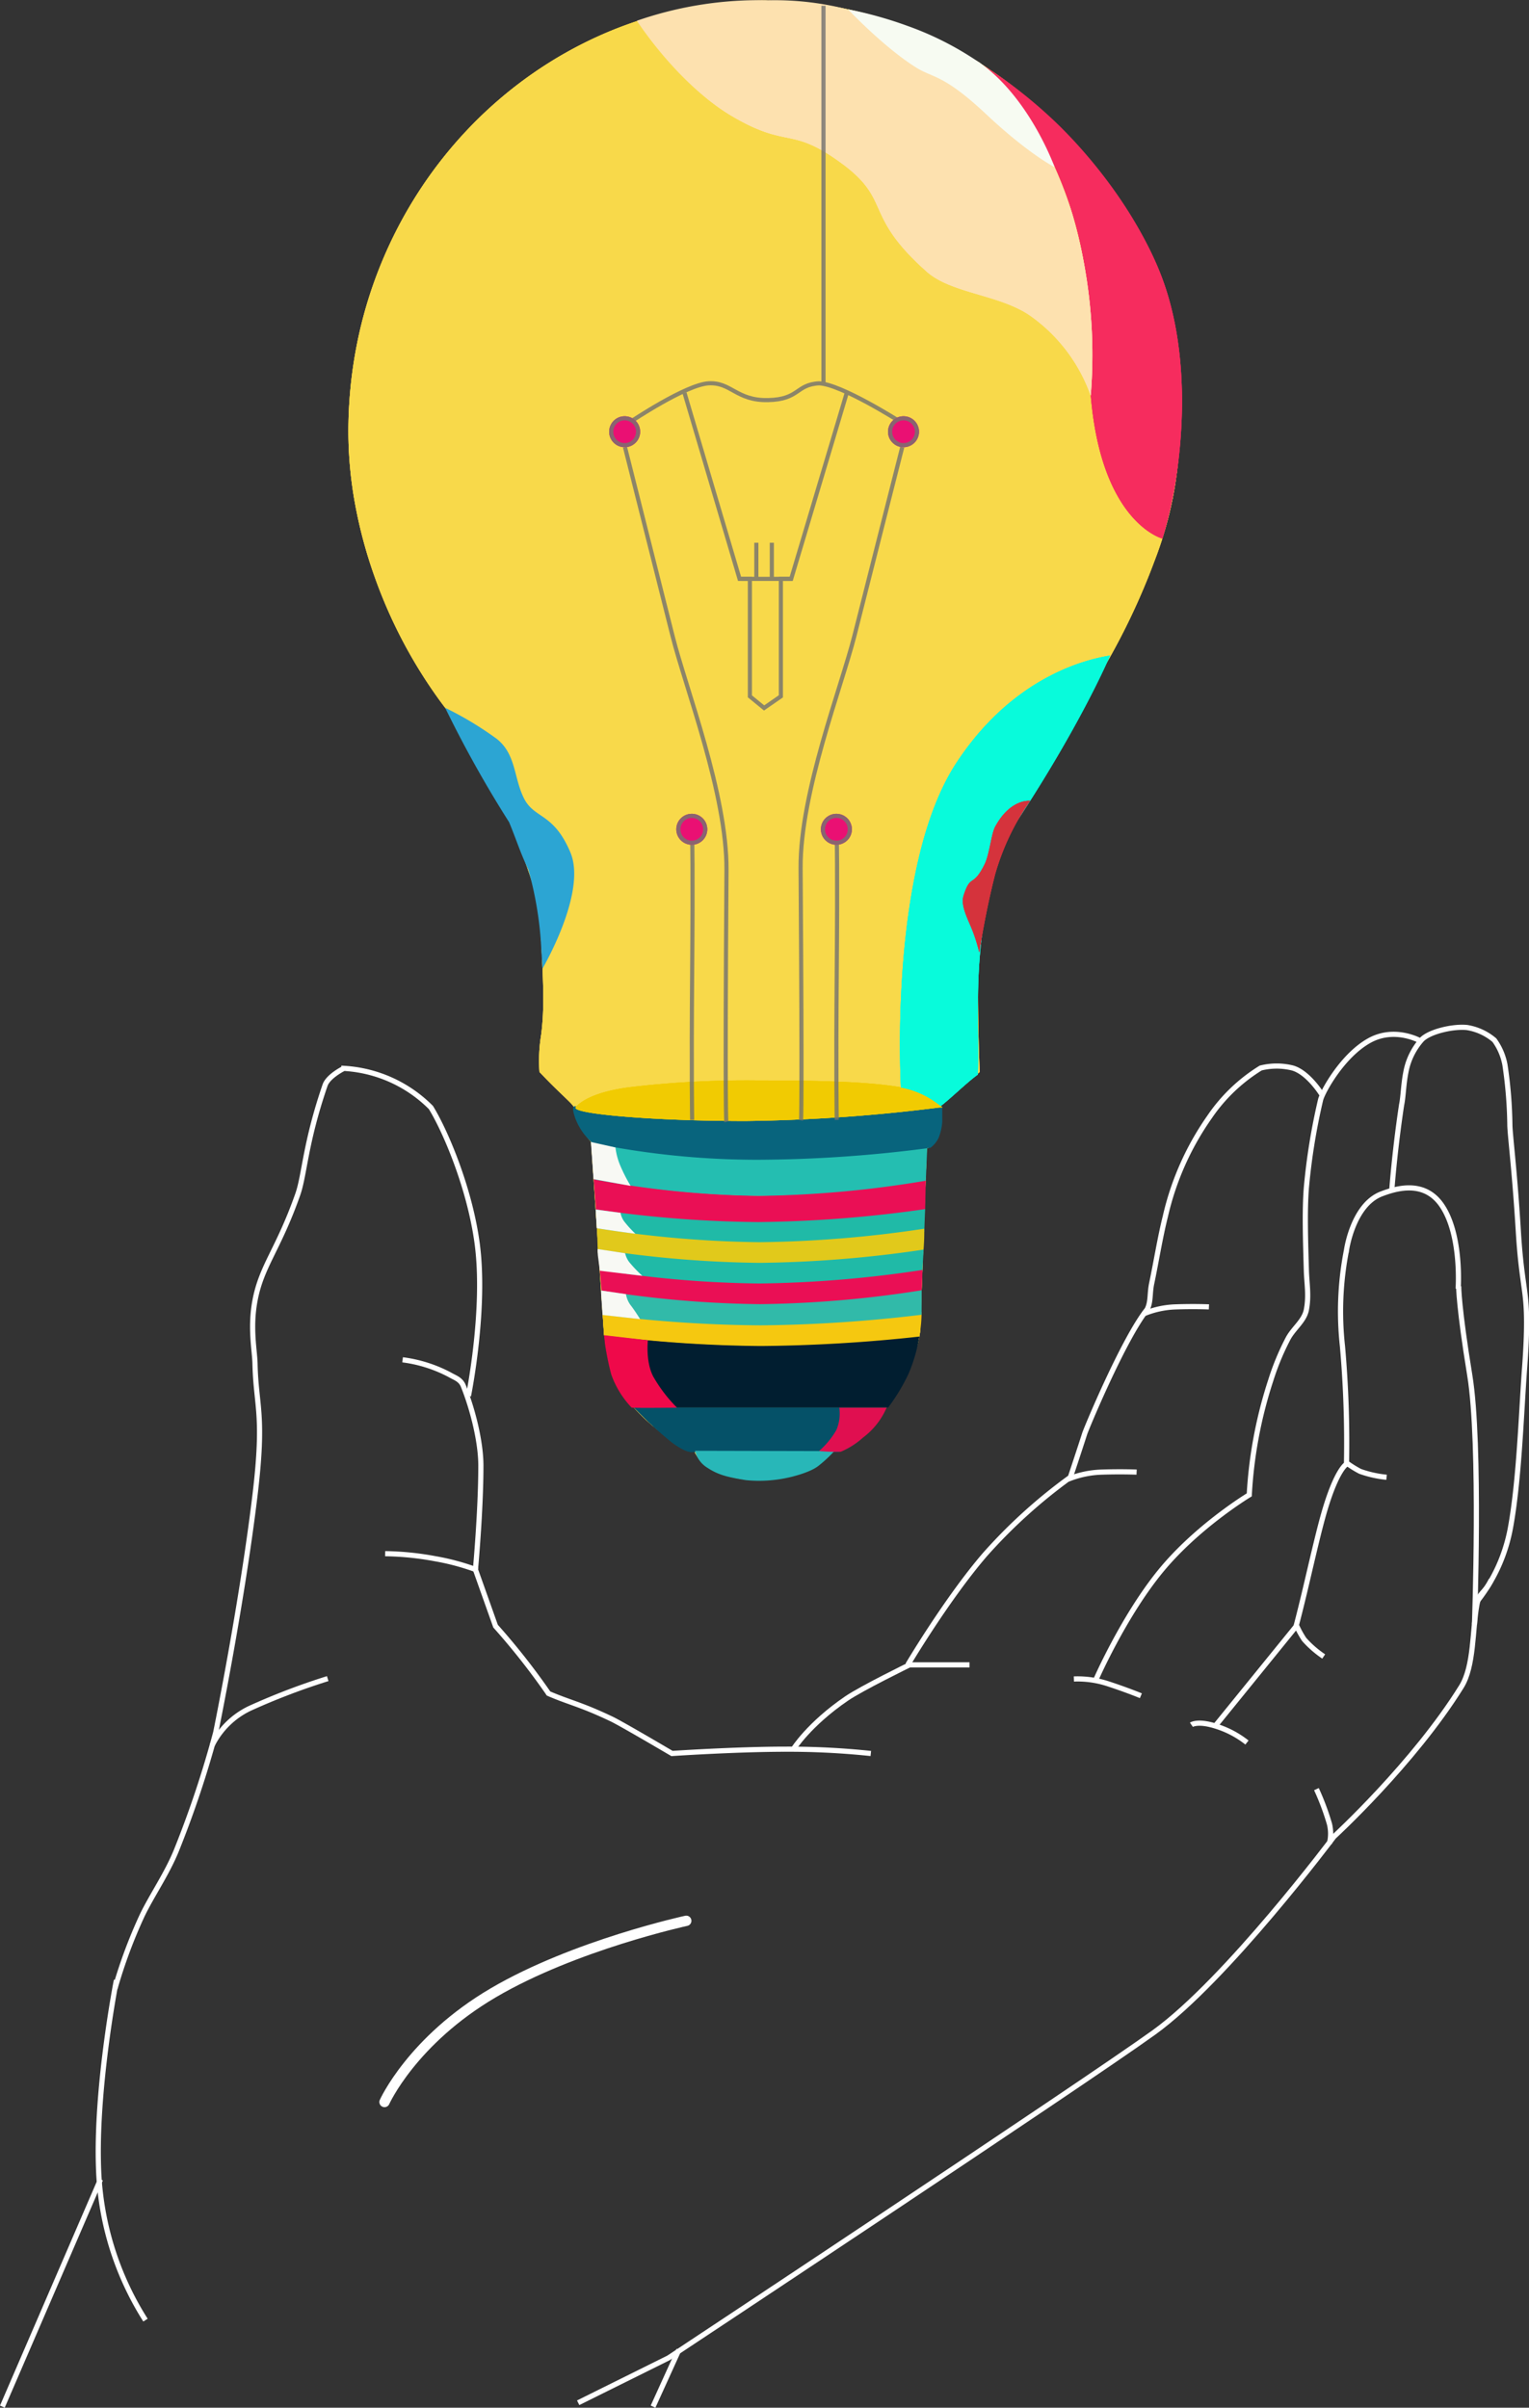 <svg xmlns="http://www.w3.org/2000/svg" width="296.078" height="466.324" viewBox="0 0 296.078 466.324">
  <rect x="0" y="0" width="296.078" height="466.324" fill="#333333" stroke="none"/>
  <g id="light" transform="translate(-873.041 -393.383)">
    <g id="Component_2_1" data-name="Component 2 – 1" transform="translate(873.5 592.349)">
      <line id="Line_1" data-name="Line 1" y1="11" x2="5" transform="translate(126 256.151)" fill="none" stroke="#fff" stroke-width="1"/>
      <path id="Path_1" data-name="Path 1" d="M1.5,110.25,19,101.56s79.908-52.9,93.977-63.026S147.837.614,147.837.614s15.442-14.177,24.681-29.043c2.484-4,2.128-10.981,2.995-15.79.479-2.657,1.362-1.969,2.8-4.906" transform="translate(110 156.151)" fill="none" stroke="#fff" stroke-width="1"/>
      <line id="Line_2" data-name="Line 2" x1="19" y2="44" transform="translate(0 223.151)" fill="none" stroke="#fff" stroke-width="1"/>
      <path id="Path_2" data-name="Path 2" d="M18.712,58.245a58.509,58.509,0,0,1-9-27.574C8.729,14.522,13.085-7.6,13.085-7.6" transform="translate(9 192.151)" fill="none" stroke="#fff" stroke-width="1"/>
      <path id="Path_4" data-name="Path 4" d="M-.2,176.045a96,96,0,0,1,5.292-14.222c1.81-3.773,4.771-8.025,6.615-12.568a198.128,198.128,0,0,0,7.607-22.821s5.044-24.64,7.607-45.972c1.887-15.7.182-17.124,0-25.467-.058-2.586-1-6.927,0-12.237,1.26-6.719,4.5-9.816,8.268-20.506,1.35-3.827,1.406-9.839,5.292-21.167.617-1.8,3.661-3.282,3.661-3.282A25.836,25.836,0,0,1,60.982,5.386c2.667,4.3,7.42,15.24,8.93,26.128C71.688,44.323,68.25,61.25,68.25,61.25" transform="translate(22 10.151)" fill="none" stroke="#fff" stroke-width="1"/>
      <path id="Path_5" data-name="Path 5" d="M-13.5-5.75A26.657,26.657,0,0,1-4.333-2.833c.948.559,2.08.848,2.6,2.167C.182,4.143,1.658,10.3,1.658,14.736,1.658,23.49.607,34.877.607,34.877L4.5,45.833A134.828,134.828,0,0,1,14.5,58.5c.034.052.068.1.254.381,4.164,1.8,6.143,2.047,12.246,4.952,1.855.883,11.667,6.667,11.667,6.667s12.375-.833,22-.833a151.851,151.851,0,0,1,16.5.833" transform="translate(91 70.151)" fill="none" stroke="#fff" stroke-width="1"/>
      <path id="Path_6" data-name="Path 6" d="M21,4a45.238,45.238,0,0,0-8.168-2.219A56.675,56.675,0,0,0,3.122.8" transform="translate(71 101.151)" fill="none" stroke="#fff" stroke-width="1"/>
      <path id="Path_7" data-name="Path 7" d="M.167,16.667s3-4.833,10.333-9.833c2.9-1.975,12.148-6.5,12.148-6.5h11.63" transform="translate(153 123.151)" fill="none" stroke="#fff" stroke-width="1"/>
      <path id="Path_8" data-name="Path 8" d="M-.672,116.317s7.581-12.792,14.937-21.339a102.035,102.035,0,0,1,16.54-14.97s1.89-5.669,2.772-8.441c.329-1.034,7.559-18.393,12.094-24.063.76-1.514.464-3.048.882-5.039.856-4.056,1.622-8.9,2.646-12.976a54.643,54.643,0,0,1,8.567-19.275,32.715,32.715,0,0,1,9.9-9.478,12.762,12.762,0,0,1,6.191,0c3.025.881,5.6,5.054,5.6,5.054" transform="translate(176 7.151)" fill="none" stroke="#fff" stroke-width="1"/>
      <path id="Path_9" data-name="Path 9" d="M-1.085,1.386A17.463,17.463,0,0,1,5.214,0c3.653-.126,6.425,0,6.425,0" transform="translate(222 54.151)" fill="none" stroke="#fff" stroke-width="1"/>
      <path id="Path_11" data-name="Path 11" d="M-1.085,1.386A18.942,18.942,0,0,1,5.5,0c3.821-.126,6.719,0,6.719,0" transform="translate(207.418 86.151)" fill="none" stroke="#fff" stroke-width="1"/>
      <path id="Path_15" data-name="Path 15" d="M-1.085,1.386A18.942,18.942,0,0,1,5.5,0c3.821-.126,6.719,0,6.719,0" transform="translate(208.981 125.287) rotate(20)" fill="none" stroke="#fff" stroke-width="1"/>
      <path id="Path_16" data-name="Path 16" d="M-2.293,1.688S-1.425.44,2.4.314a18.594,18.594,0,0,1,6.59.927" transform="translate(232.981 134.287) rotate(20)" fill="none" stroke="#fff" stroke-width="1"/>
      <path id="Path_10" data-name="Path 10" d="M62.416-8.6s-4.831-2.672-9.681,0C47.467-5.7,43.607,1.426,43.259,2.911a122.115,122.115,0,0,0-2.751,17.017c-.361,4.542-.16,10.376,0,16,.074,2.556.529,4.9,0,7.643-.412,2.132-2.4,3.5-3.5,5.479a49.425,49.425,0,0,0-3.4,8.189A86.4,86.4,0,0,0,29.45,79.409S19.333,85.5,12.191,94.275-.3,115.325-.3,115.325" transform="translate(212 11.151)" fill="none" stroke="#fff" stroke-width="1"/>
      <path id="Path_12" data-name="Path 12" d="M46.9,18.5s.755-10.465-3.2-16.2C40.285-2.654,34.827-.923,32.1.1c-5.6,2.1-6.822,10.924-6.822,10.924A61.521,61.521,0,0,0,24.5,29.647a212.29,212.29,0,0,1,.778,22.814S23.45,53.4,21.1,61.3c-1.215,4.084-2.755,11-4,16.2-1.026,4.284-1.6,6.4-1.6,6.4L0,103" transform="translate(235 32.151)" fill="none" stroke="#fff" stroke-width="1"/>
      <path id="Path_13" data-name="Path 13" d="M0,0A19.994,19.994,0,0,0,2.916,1.858,21.487,21.487,0,0,0,8.038,3" transform="translate(260 84.151)" fill="none" stroke="#fff" stroke-width="1"/>
      <path id="Path_19" data-name="Path 19" d="M-.049-.459A7.989,7.989,0,0,0,2.916,1.858,48.018,48.018,0,0,0,9.78,4.024" transform="matrix(-0.616, -0.788, 0.788, -0.616, 257.311, 157.741)" fill="none" stroke="#fff" stroke-width="1"/>
      <path id="Path_14" data-name="Path 14" d="M0,0A19.047,19.047,0,0,0,2.787,1.858,19.759,19.759,0,0,0,7.683,3" transform="matrix(0.883, 0.469, -0.469, 0.883, 250.488, 115.607)" fill="none" stroke="#fff" stroke-width="1"/>
      <path id="Path_17" data-name="Path 17" d="M1.043,32.473s.544-7.622,1.906-16.606c.332-1.565.358-3.963.817-6.261A13.033,13.033,0,0,1,6.76,3.344c1.366-1.6,6.056-2.738,8.848-2.45a10.8,10.8,0,0,1,5.309,2.45,11.849,11.849,0,0,1,2.042,4.764,84.661,84.661,0,0,1,.953,11.57c0,1.814.919,8.78,1.633,20.554.359,5.911.8,8.455,1.225,11.706.341,2.614.661,5.923,0,14.837-.654,8.824-1.048,21.669-2.722,30.9A32.238,32.238,0,0,1,17.5,112.125" transform="translate(268 -0.849)" fill="none" stroke="#fff" stroke-width="1"/>
      <path id="Path_18" data-name="Path 18" d="M0,0S-.026,3.932,2.152,17.271,3.063,65.5,3.063,65.5" transform="translate(282 50.151)" fill="none" stroke="#fff" stroke-width="1"/>
      <path id="Path_20" data-name="Path 20" d="M-.359,12.873A15.685,15.685,0,0,1,6.959,5.739,130.574,130.574,0,0,1,22,0" transform="translate(41 126.151)" fill="none" stroke="#fff" stroke-width="1"/>
      <path id="Path_21" data-name="Path 21" d="M0,37S5.327,25.089,21.077,15.839,58.429,1.906,58.429,1.906" transform="translate(74 171.151)" fill="none" stroke="#fff" stroke-linecap="round" stroke-width="2"/>
    </g>
    <g id="Component_1_1" data-name="Component 1 – 1" transform="translate(940.5 393.383)">
      <path id="Union_5" data-name="Union 5" d="M67.5,281.5c-3.559-1.119-9.236-5.279-12.75-9.751a14.925,14.925,0,0,1-3-5,49.073,49.073,0,0,1-1.75-8L47.5,221.5s-2-1.75-3.25-6.5c-.221-.841-2.25-2.25-6.75-7a31.3,31.3,0,0,1,.34-7.249c.651-5.127.41-9.751,0-18.25-.5-9.25-1.34-10-5.591-22.25-7.341-12.3-11.246-19.54-12.8-22.523q-.625-.81-1.235-1.64A94.483,94.483,0,0,1,5.548,111.982,90.933,90.933,0,0,1,1.839,98.2,78.477,78.477,0,0,1,.5,84,87.094,87.094,0,0,1,2.137,67.168a84.716,84.716,0,0,1,12.116-29.86A83.6,83.6,0,0,1,24.084,24.95,81.751,81.751,0,0,1,36,14.756a79.667,79.667,0,0,1,13.673-7.7,78,78,0,0,1,62.656,0A79.666,79.666,0,0,1,126,14.756,81.751,81.751,0,0,1,137.916,24.95a83.6,83.6,0,0,1,9.832,12.358,84.716,84.716,0,0,1,12.116,29.86A87.094,87.094,0,0,1,161.5,84a72.344,72.344,0,0,1-4.824,24.815,132.666,132.666,0,0,1-9.73,20.645c-1.347,2.574-3.4,6.515-5.446,10.54-3.5,6.874-8.75,12.5-10,16.25a57.774,57.774,0,0,0-4.25,8.5,79.4,79.4,0,0,0-4.5,17.75c-.75,7.5,0,25.5,0,25.5l-8,7s1,.5,0,4.25-2.25,3.5-2.25,3.5l-1.25,35s0,5.25-5.75,14a30.486,30.486,0,0,1-6.5,7.5c-2.172,1.681-5.472,2.163-6.75,4-2.742,2.507-7.524,3.819-12.2,3.819C74.579,287.069,69.252,285.274,67.5,281.5Z" transform="translate(-0.5 -0.383)" fill="#f8d94a"/>
      <path id="Union_6" data-name="Union 6" d="M67.5,281.5c-3.559-1.119-9.236-5.279-12.75-9.751a14.925,14.925,0,0,1-3-5,49.073,49.073,0,0,1-1.75-8L47.5,221.5s-2-1.75-3.25-6.5c-.221-.841-2.25-2.25-6.75-7a31.3,31.3,0,0,1,.34-7.249c.651-5.127.41-9.751,0-18.25-.5-9.25-1.34-10-5.591-22.25-7.341-12.3-11.246-19.54-12.8-22.523q-.625-.81-1.235-1.64A94.483,94.483,0,0,1,5.548,111.982,90.933,90.933,0,0,1,1.839,98.2,78.477,78.477,0,0,1,.5,84,87.094,87.094,0,0,1,2.137,67.168a84.716,84.716,0,0,1,12.116-29.86A83.6,83.6,0,0,1,24.084,24.95,81.751,81.751,0,0,1,36,14.756a79.667,79.667,0,0,1,13.673-7.7,78,78,0,0,1,62.656,0A79.666,79.666,0,0,1,126,14.756,81.751,81.751,0,0,1,137.916,24.95a83.6,83.6,0,0,1,9.832,12.358,84.716,84.716,0,0,1,12.116,29.86A87.094,87.094,0,0,1,161.5,84a72.344,72.344,0,0,1-4.824,24.815,132.666,132.666,0,0,1-9.73,20.645c-1.347,2.574-3.4,6.515-5.446,10.54-3.5,6.874-8.75,12.5-10,16.25a57.774,57.774,0,0,0-4.25,8.5,79.4,79.4,0,0,0-4.5,17.75c-.75,7.5,0,25.5,0,25.5l-8,7s1,.5,0,4.25-2.25,3.5-2.25,3.5l-1.25,35s0,5.25-5.75,14a30.486,30.486,0,0,1-6.5,7.5c-2.172,1.681-5.472,2.163-6.75,4-2.742,2.507-7.524,3.819-12.2,3.819C74.579,287.069,69.252,285.274,67.5,281.5Z" transform="translate(-0.5 -0.383)" fill="#f8d94a"/>
      <path id="Union_7" data-name="Union 7" d="M67.5,281.5c-3.559-1.119-9.236-5.279-12.75-9.751a14.925,14.925,0,0,1-3-5,49.073,49.073,0,0,1-1.75-8L47.5,221.5s-2-1.75-3.25-6.5c-.221-.841-2.25-2.25-6.75-7a31.3,31.3,0,0,1,.34-7.249c.651-5.127.41-9.751,0-18.25-.5-9.25-1.34-10-5.591-22.25-7.341-12.3-11.246-19.54-12.8-22.523q-.625-.81-1.235-1.64A94.483,94.483,0,0,1,5.548,111.982,90.933,90.933,0,0,1,1.839,98.2,78.477,78.477,0,0,1,.5,84,87.094,87.094,0,0,1,2.137,67.168a84.716,84.716,0,0,1,12.116-29.86A83.6,83.6,0,0,1,24.084,24.95,81.751,81.751,0,0,1,36,14.756a79.667,79.667,0,0,1,13.673-7.7,78,78,0,0,1,62.656,0A79.666,79.666,0,0,1,126,14.756,81.751,81.751,0,0,1,137.916,24.95a83.6,83.6,0,0,1,9.832,12.358,84.716,84.716,0,0,1,12.116,29.86A87.094,87.094,0,0,1,161.5,84a72.344,72.344,0,0,1-4.824,24.815,132.666,132.666,0,0,1-9.73,20.645c-1.347,2.574-3.4,6.515-5.446,10.54-3.5,6.874-8.75,12.5-10,16.25a57.774,57.774,0,0,0-4.25,8.5,79.4,79.4,0,0,0-4.5,17.75c-.75,7.5,0,25.5,0,25.5l-8,7s1,.5,0,4.25-2.25,3.5-2.25,3.5l-1.25,35s0,5.25-5.75,14a30.486,30.486,0,0,1-6.5,7.5c-2.172,1.681-5.472,2.163-6.75,4-2.742,2.507-7.524,3.819-12.2,3.819C74.579,287.069,69.252,285.274,67.5,281.5Z" transform="translate(-0.5 -0.383)" fill="#f8d94a"/>
      <path id="Path_189" data-name="Path 189" d="M.5,0A261.011,261.011,0,0,0,30.713,2,287.187,287.187,0,0,0,61.594.047,30.67,30.67,0,0,1,59.452,7.5a37.206,37.206,0,0,1-3.93,6.5H5.9A15.541,15.541,0,0,1,2.465,8.75,36.2,36.2,0,0,1,.5,0Z" transform="translate(49 258.617)" fill="#011e30"/>
      <path id="Path_195" data-name="Path 195" d="M0,0H48.833a37.554,37.554,0,0,1-4.472,5.675,12.044,12.044,0,0,1-4.7,2.908H11.333S10.266,8.951,7.268,6.7A79.27,79.27,0,0,1,0,0Z" transform="translate(55.333 272.617)" fill="#055168"/>
      <path id="Path_196" data-name="Path 196" d="M0,0H48.833a37.554,37.554,0,0,1-4.472,5.675,12.044,12.044,0,0,1-4.7,2.908H11.333S10.266,8.951,7.268,6.7A79.27,79.27,0,0,1,0,0Z" transform="translate(55.333 272.617)" fill="#055168"/>
      <path id="Path_197" data-name="Path 197" d="M0,0H48.833a37.554,37.554,0,0,1-4.472,5.675,12.044,12.044,0,0,1-4.7,2.908H11.333S10.266,8.951,7.268,6.7A79.27,79.27,0,0,1,0,0Z" transform="translate(55.333 272.617)" fill="#055168"/>
      <path id="Path_199" data-name="Path 199" d="M.313,0,27.281.063a25.41,25.41,0,0,1-3.094,2.875c-1.805,1.41-5.812,2.25-5.812,2.25a26.131,26.131,0,0,1-8.187.5C6.746,5.116,4.9,4.723,2.75,3.313A5.315,5.315,0,0,1,.313,0Z" transform="translate(66.812 280.992)" fill="#28b7b8"/>
      <path id="Path_179" data-name="Path 179" d="M-.312-.75A201.377,201.377,0,0,0,30.332,1.972,233.784,233.784,0,0,0,61.5-.5s0,1.125-.109,2.313-.328,2.438-.328,2.438A300.031,300.031,0,0,1,30.332,6.078,256.337,256.337,0,0,1,0,4.025Z" transform="translate(49.5 254.617)" fill="#f5c810"/>
      <path id="Path_146" data-name="Path 146" d="M0-.406A239.5,239.5,0,0,0,31.52,1.972,228.391,228.391,0,0,0,63.562-.668V4.025A292.064,292.064,0,0,1,31.52,6.078,204.352,204.352,0,0,1,.219,3.344Z" transform="translate(47.937 234.617)" fill="#20baa7"/>
      <path id="Path_147" data-name="Path 147" d="M0-.668a216.366,216.366,0,0,0,31.52,2.64A228.391,228.391,0,0,0,63.562-.668V4.025A292.064,292.064,0,0,1,31.52,6.078C15.629,6.078.438,4.563.438,4.563Z" transform="translate(47.937 234.617)" fill="#20baa7"/>
      <path id="Path_148" data-name="Path 148" d="M0-.668a216.366,216.366,0,0,0,31.52,2.64A252.867,252.867,0,0,0,63.75-.453l-.188,4.478A292.064,292.064,0,0,1,31.52,6.078,266.669,266.669,0,0,1,.375,4.031Z" transform="translate(47.937 234.617)" fill="#20baa7"/>
      <path id="Path_149" data-name="Path 149" d="M0-.668a179.02,179.02,0,0,0,31.892,3.29A190.741,190.741,0,0,0,64.313-.635l-.125,5.859a241.879,241.879,0,0,1-32.3,2.515A227.292,227.292,0,0,1,.434,5.287Z" transform="translate(47.5 228.955)" fill="#ea0f55"/>
      <path id="Path_152" data-name="Path 152" d="M-.5-1.025A221.009,221.009,0,0,0,32.031,1.787C48.179,1.787,64.593.225,64.593.225l-.28,6.5A206.564,206.564,0,0,1,32.031,9.662,184.921,184.921,0,0,1,.063,6.475Z" transform="translate(47.5 221.955)" fill="#24beb1"/>
      <path id="Path_155" data-name="Path 155" d="M0-.668A295.282,295.282,0,0,0,36.094,1.943,264.435,264.435,0,0,0,71-.668V2.364a10.471,10.471,0,0,1-.7,3.049,5.2,5.2,0,0,1-1.6,1.945A259.511,259.511,0,0,1,35.208,9.67,159.319,159.319,0,0,1,3.314,6.44,11.707,11.707,0,0,1,0,1.787C-1.078-1.108,0-.668,0-.668Z" transform="translate(44 214.955)" fill="#08647d"/>
      <path id="Path_158" data-name="Path 158" d="M.515,4.441a327.373,327.373,0,0,1,37.5-2.625c17.983,0,33.584,1.376,33,2.625h0S69.164,7.326,60.277,8.39A191.451,191.451,0,0,1,35.685,9.67c-9.513,0-20.372-.113-27.418-1.28C2.51,7.436.015,4.441.015,4.441Z" transform="translate(115.014 218.933) rotate(180)" fill="#f1cb02"/>
      <path id="Path_159" data-name="Path 159" d="M.515,4.441a327.373,327.373,0,0,1,37.5-2.625c17.983,0,33.584,1.376,33,2.625h0S69.164,7.326,60.277,8.39A191.451,191.451,0,0,1,35.685,9.67c-9.513,0-20.372-.113-27.418-1.28C2.51,7.436.015,4.441.015,4.441Z" transform="translate(115.014 218.933) rotate(180)" fill="#f1cb02"/>
      <path id="Path_160" data-name="Path 160" d="M.515,4.441a327.373,327.373,0,0,1,37.5-2.625c17.983,0,33.584,1.376,33,2.625h0S69.164,7.326,60.277,8.39A191.451,191.451,0,0,1,35.685,9.67c-9.513,0-20.372-.113-27.418-1.28C2.51,7.436.015,4.441.015,4.441Z" transform="translate(115.014 218.933) rotate(180)" fill="#f1cb02"/>
      <path id="Path_163" data-name="Path 163" d="M-.156-.734a212.178,212.178,0,0,0,31.49,2.706A228.007,228.007,0,0,0,63.188-.641s.035.692,0,1.875-.172,2.875-.172,2.875A295.51,295.51,0,0,1,31.334,6.078,272.633,272.633,0,0,1-.016,4.016Z" transform="translate(48.312 238.617)" fill="#e1c91b"/>
      <path id="Path_166" data-name="Path 166" d="M0-.668a213.857,213.857,0,0,0,31.334,2.64A229.452,229.452,0,0,0,63.078-.594L62.813,4A274.313,274.313,0,0,1,31.334,6.078a213.09,213.09,0,0,1-30.8-2.5Z" transform="translate(48.312 242.617)" fill="#20baa7"/>
      <path id="Path_182" data-name="Path 182" d="M0-.668a208.059,208.059,0,0,0,30.9,2.64A224.524,224.524,0,0,0,62.484-.656s-.062,2.578-.109,3.156-.109,1.547-.109,1.547A282.373,282.373,0,0,1,30.9,6.078,225.832,225.832,0,0,1,.375,3.75Z" transform="translate(48.687 246.617)" fill="#ea0f55"/>
      <path id="Path_185" data-name="Path 185" d="M0-.668a206.009,206.009,0,0,0,30.745,2.64A213.787,213.787,0,0,0,62.016-.719L62,4.025A278,278,0,0,1,30.745,6.078,256.184,256.184,0,0,1,.281,4.031Z" transform="translate(49 250.617)" fill="#31baa9"/>
      <path id="Path_167" data-name="Path 167" d="M0,83.5S-2.5,40.9,10.7,20.7C21.445,4.257,35.37.669,40.485-.144c0,0-5.785,13.844-19.585,34.444-7.8,19.2-5.6,34-6,46.7-2.3,1.666-5.153,4.547-7.2,6.1A16.841,16.841,0,0,0,0,83.5" transform="translate(107 127.117)" fill="#08fbdb"/>
      <path id="Path_168" data-name="Path 168" d="M0,83.5S-2.5,40.9,10.7,20.7C21.445,4.257,35.37.669,40.485-.144c0,0-5.785,13.844-19.585,34.444-7.8,19.2-5.6,34-6,46.7-2.3,1.666-5.153,4.547-7.2,6.1A16.841,16.841,0,0,0,0,83.5" transform="translate(107 127.117)" fill="#08fbdb"/>
      <path id="Path_169" data-name="Path 169" d="M0,83.5S-2.5,40.9,10.7,20.7C21.445,4.257,35.37.669,40.485-.144c0,0-5.785,13.844-19.585,34.444-7.8,19.2-5.6,34-6,46.7-2.3,1.666-5.153,4.547-7.2,6.1A16.841,16.841,0,0,0,0,83.5" transform="translate(107 127.117)" fill="#08fbdb"/>
      <path id="Path_170" data-name="Path 170" d="M.9-.7S21.37,17.674,20.5,52.022,34.625,90.188,34.625,90.188a79.84,79.84,0,0,0,1.938-7.75c1.975-9.656,3.77-28.2-2.367-43.677C25.3,16.331.9-.7.9-.7" transform="translate(123 14.117)" fill="#f62c5e"/>
      <path id="Path_171" data-name="Path 171" d="M.9-.7S21.37,17.674,20.5,52.022,34.625,90.188,34.625,90.188a79.84,79.84,0,0,0,1.938-7.75c1.975-9.656,3.77-28.2-2.367-43.677C25.3,16.331.9-.7.9-.7" transform="translate(123 14.117)" fill="#f62c5e"/>
      <path id="Path_172" data-name="Path 172" d="M.9-.7S21.37,17.674,20.5,52.022,34.625,90.188,34.625,90.188a79.84,79.84,0,0,0,1.938-7.75c1.975-9.656,3.77-28.2-2.367-43.677C29.882,27.882,22.125,17.641,14.875,10.438a92.751,92.751,0,0,0-15.062-12" transform="translate(123 14.117)" fill="#f62c5e"/>
      <path id="Path_137" data-name="Path 137" d="M-1.5-.1s7.25,12.35,18,18.6,11.125,1.75,21,9,4.036,9.912,16.5,21c4.749,4.224,14.1,4.424,20,8.5A32.026,32.026,0,0,1,85.75,72.5a97.354,97.354,0,0,0-3.583-35.167C78.725,26.229,72.176,14.895,63.5,7.75,51.1.7,36.63-3.856,23.3-3.9A87.7,87.7,0,0,0-1.5-.1" transform="translate(58 4.117)" fill="#fde1af"/>
      <path id="Path_138" data-name="Path 138" d="M-1.5-.1s7.25,12.35,18,18.6,11.125,1.75,21,9,4.036,9.912,16.5,21c4.749,4.224,14.1,4.424,20,8.5A32.026,32.026,0,0,1,85.75,72.5a97.354,97.354,0,0,0-3.583-35.167C78.725,26.229,72.176,14.895,63.5,7.75,51.1.7,36.63-3.856,23.3-3.9A87.7,87.7,0,0,0-1.5-.1" transform="translate(58 4.117)" fill="#fde1af"/>
      <path id="Path_139" data-name="Path 139" d="M-2.125-.1S5.75,12.25,16.5,18.5s11.125,1.75,21,9,4.036,9.912,16.5,21c4.749,4.224,14.1,4.424,20,8.5A32.026,32.026,0,0,1,85.75,72.5a97.354,97.354,0,0,0-3.583-35.167C78.725,26.229,72.926,15.145,64.25,8,56.8,3.763,48.313-.375,39.563-2.062a56.508,56.508,0,0,0-16.25-2A71.881,71.881,0,0,0-2.125-.1" transform="translate(58 4.117)" fill="#fde1af"/>
      <g id="Group_10" data-name="Group 10" transform="translate(671.5 351.617)" opacity="0.8">
        <path id="Path_38" data-name="Path 38" d="M6.786,3.5s6.044-.167,26.28,0,28.791,0,28.791,0" transform="translate(-601.429 -196.571) rotate(90)" fill="none"/>
        <path id="Path_39" data-name="Path 39" d="M6.786,3.5s6.044-.167,26.28,0,28.791,0,28.791,0" transform="translate(-573.429 -196.571) rotate(90)" fill="none"/>
        <path id="Path_69" data-name="Path 69" d="M6.536-16.179s13.366,3.4,36.5,9.25c9.89,2.5,30.417,10.528,45,10.429,47.5-.321,48.786,0,48.786,0" transform="translate(-580.429 -271.536) rotate(90)" fill="none"/>
        <path id="Path_70" data-name="Path 70" d="M0,19.68s13.366-3.4,36.5-9.25C46.39,7.927,66.917-.1,81.5,0c47.5.321,48.786,0,48.786,0" transform="translate(-598.25 -265) rotate(90)" fill="none"/>
        <path id="Path_73" data-name="Path 73" d="M-.25-1.5s10.625-7.125,15-7.375,5.375,3.375,11.5,3.25,5.375-3,9.875-3.25C40.375-8.75,51.75-1.5,51.75-1.5" transform="translate(-616.5 -268.5)" fill="none"/>
        <line id="Line_3" data-name="Line 3" y2="73" transform="translate(-579.5 -350.5)" fill="none"/>
        <path id="Path_72" data-name="Path 72" d="M.1,0,10.75,36h2V58.75L15.5,61l3.25-2.25V36h2L31.5,0" transform="translate(-606.5 -275.5)" fill="none"/>
        <line id="Line_4" data-name="Line 4" y2="7" transform="translate(-592.5 -246.5)" fill="none"/>
        <line id="Line_6" data-name="Line 6" y2="7" transform="translate(-589.5 -246.5)" fill="none"/>
        <line id="Line_5" data-name="Line 5" x1="10" transform="translate(-595.5 -239.5)" fill="none"/>
        <circle id="Ellipse_4" data-name="Ellipse 4" cx="3" cy="3" r="3" transform="translate(-567 -271)" fill="#ea0874"/>
        <circle id="Ellipse_5" data-name="Ellipse 5" cx="3" cy="3" r="3" transform="translate(-621 -271)" fill="#ea0874"/>
        <circle id="Ellipse_6" data-name="Ellipse 6" cx="3" cy="3" r="3" transform="translate(-608 -194)" fill="#ea0874"/>
        <circle id="Ellipse_7" data-name="Ellipse 7" cx="3" cy="3" r="3" transform="translate(-580 -194)" fill="#ea0874"/>
      </g>
      <g id="Group_11" data-name="Group 11" transform="translate(671.5 351.617)" opacity="0.8">
        <path id="Path_38-2" data-name="Path 38" d="M6.786,3.5s6.044-.167,26.28,0,28.791,0,28.791,0" transform="translate(-601.429 -196.571) rotate(90)" fill="none" stroke="#707070" stroke-width="0.8"/>
        <path id="Path_39-2" data-name="Path 39" d="M6.786,3.5s6.044-.167,26.28,0,28.791,0,28.791,0" transform="translate(-573.429 -196.571) rotate(90)" fill="none" stroke="#707070" stroke-width="0.8"/>
        <path id="Path_69-2" data-name="Path 69" d="M6.536-16.179s13.366,3.4,36.5,9.25c9.89,2.5,30.417,10.528,45,10.429,47.5-.321,48.875-.085,48.875-.085" transform="translate(-580.429 -271.536) rotate(90)" fill="none" stroke="#707070" stroke-width="0.8"/>
        <path id="Path_70-2" data-name="Path 70" d="M0,19.649s13.43-3.391,36.674-9.235C46.611,7.915,67.236-.1,81.888,0c47.726.321,48.768.03,48.768.03" transform="translate(-598.281 -265) rotate(90)" fill="none" stroke="#707070" stroke-width="0.8"/>
        <path id="Path_73-2" data-name="Path 73" d="M-.25-1.5s10.625-7.125,15-7.375,5.375,3.375,11.5,3.25,5.375-3,9.875-3.25C40.375-8.75,51.75-1.5,51.75-1.5" transform="translate(-616.5 -268.5)" fill="none" stroke="#707070" stroke-width="0.8"/>
        <line id="Line_3-2" data-name="Line 3" y2="73" transform="translate(-579.5 -350.5)" fill="none" stroke="#707070" stroke-width="0.8"/>
        <path id="Path_72-2" data-name="Path 72" d="M.1,0,10.75,36h2V58.75L15.5,61l3.25-2.25V36h2L31.5,0" transform="translate(-606.5 -275.5)" fill="none" stroke="#707070" stroke-width="0.8"/>
        <line id="Line_4-2" data-name="Line 4" y2="7" transform="translate(-592.5 -246.5)" fill="none" stroke="#707070" stroke-width="0.8"/>
        <line id="Line_6-2" data-name="Line 6" y2="7" transform="translate(-589.5 -246.5)" fill="none" stroke="#707070" stroke-width="0.8"/>
        <line id="Line_5-2" data-name="Line 5" x1="10" transform="translate(-595.5 -239.5)" fill="none" stroke="#707070" stroke-width="0.8"/>
        <g id="Ellipse_4-2" data-name="Ellipse 4" transform="translate(-567 -271)" fill="#ea0874" stroke="#707070" stroke-width="0.8">
          <circle cx="3" cy="3" r="3" stroke="none"/>
          <circle cx="3" cy="3" r="2.6" fill="none"/>
        </g>
        <g id="Ellipse_5-2" data-name="Ellipse 5" transform="translate(-621 -271)" fill="#ea0874" stroke="#707070" stroke-width="0.8">
          <circle cx="3" cy="3" r="3" stroke="none"/>
          <circle cx="3" cy="3" r="2.6" fill="none"/>
        </g>
        <g id="Ellipse_6-2" data-name="Ellipse 6" transform="translate(-608 -194)" fill="#ea0874" stroke="#707070" stroke-width="0.8">
          <circle cx="3" cy="3" r="3" stroke="none"/>
          <circle cx="3" cy="3" r="2.6" fill="none"/>
        </g>
        <g id="Ellipse_7-2" data-name="Ellipse 7" transform="translate(-580 -194)" fill="#ea0874" stroke="#707070" stroke-width="0.8">
          <circle cx="3" cy="3" r="3" stroke="none"/>
          <circle cx="3" cy="3" r="2.6" fill="none"/>
        </g>
      </g>
      <path id="Path_142" data-name="Path 142" d="M-3.25-2.312S3.688,5.065,10,9c3.207,2,5.25,1.25,13.5,9S36.75,28.25,36.75,28.25,32.176,15.41,22.813,8.438A60,60,0,0,0,8.375.938,76.558,76.558,0,0,0-3.25-2.312" transform="translate(100 4.117)" fill="#f7fbf2"/>
      <path id="Path_173" data-name="Path 173" d="M20,1S16.25.5,13.25,6c-.747,1.37-1.091,5.326-2.032,7.25C8.925,17.934,8.5,15,7.125,19.375c-.518,1.649.481,3.8,1.375,5.875a31.723,31.723,0,0,1,1.667,5.083S11.3,22.745,13.25,15.167A47.614,47.614,0,0,1,20,1" transform="translate(112 154.117)" fill="#d5333c"/>
      <path id="Path_174" data-name="Path 174" d="M20,1S16.25.5,13.25,6c-.747,1.37-1.091,5.326-2.032,7.25C8.925,17.934,8.5,15,7.125,19.375c-.518,1.649.481,3.8,1.375,5.875a31.723,31.723,0,0,1,1.667,5.083S11.3,22.745,13.25,15.167A47.614,47.614,0,0,1,20,1" transform="translate(112 154.117)" fill="#d5333c"/>
      <path id="Path_175" data-name="Path 175" d="M20,1S16.25.5,13.25,6c-.747,1.37-1.091,5.326-2.032,7.25C8.925,17.934,8.5,15,7.125,19.375c-.518,1.649.481,3.8,1.375,5.875a31.723,31.723,0,0,1,1.667,5.083S11.3,22.745,13.25,15.167A47.614,47.614,0,0,1,20,1" transform="translate(112 154.117)" fill="#d5333c"/>
      <path id="Path_143" data-name="Path 143" d="M.25,1A225.505,225.505,0,0,0,12.125,22.125c1.5,3.625,2,5.5,3.75,9.25a69.361,69.361,0,0,1,2.5,15.594c.127,2.054.219,3.5.219,3.5S27.25,35.75,24,28s-7-6.5-9-10.5S13.5,9,9.75,6A65.156,65.156,0,0,0-.266-.031" transform="translate(19 137.117)" fill="#2ca5d3"/>
      <path id="Path_192" data-name="Path 192" d="M-.917-.516l.2,1.781a55.427,55.427,0,0,0,1.2,5.8,18.032,18.032,0,0,0,3.953,6.453c1.406.094,8.781,0,8.781,0A28.511,28.511,0,0,1,8.624,7.5C7.107,4.627,7.583.469,7.583.469l-8.5-.984" transform="translate(50.416 259.117)" fill="#ef094a"/>
      <path id="Path_198" data-name="Path 198" d="M13.219.531H4.063a8.047,8.047,0,0,1-.562,4.3A15.762,15.762,0,0,1,.156,8.906a30.553,30.553,0,0,0,4.188.156,15.455,15.455,0,0,0,4.313-2.75A14.239,14.239,0,0,0,13.219.531" transform="translate(91 272.117)" fill="#e00f50"/>
      <path id="Path_176" data-name="Path 176" d="M.635.063l.5,7.188L8.323,8.563A31.108,31.108,0,0,1,6.26,4.5a12.793,12.793,0,0,1-.874-3.375L.635.063" transform="translate(46.333 221.117)" fill="#f8f9f4"/>
      <path id="Path_177" data-name="Path 177" d="M.745-.016l.2,3.625s2.188.34,4.063.609,3.438.469,3.438.469A20.475,20.475,0,0,1,6.4,2.461,3.853,3.853,0,0,1,5.557.625L.745-.016" transform="translate(47.145 234.273)" fill="#f8f9f4"/>
      <path id="Path_178" data-name="Path 178" d="M.948-.127a4.113,4.113,0,0,0,0,.75c.031.563.125,1.188.125,1.188l.281,2.266,8.234.984a25.893,25.893,0,0,1-2.318-2.4A4.382,4.382,0,0,1,6.26.686L.948-.127" transform="translate(47.333 242.04)" fill="#f8f9f4"/>
      <path id="Path_188" data-name="Path 188" d="M.354-.156.635,4.063l7.281.813s-1.1-1.769-1.842-2.7A4.939,4.939,0,0,1,5.167.031L.354-.672" transform="translate(48.583 250.617)" fill="#f8f9f4"/>
    </g>
  </g>
</svg>
